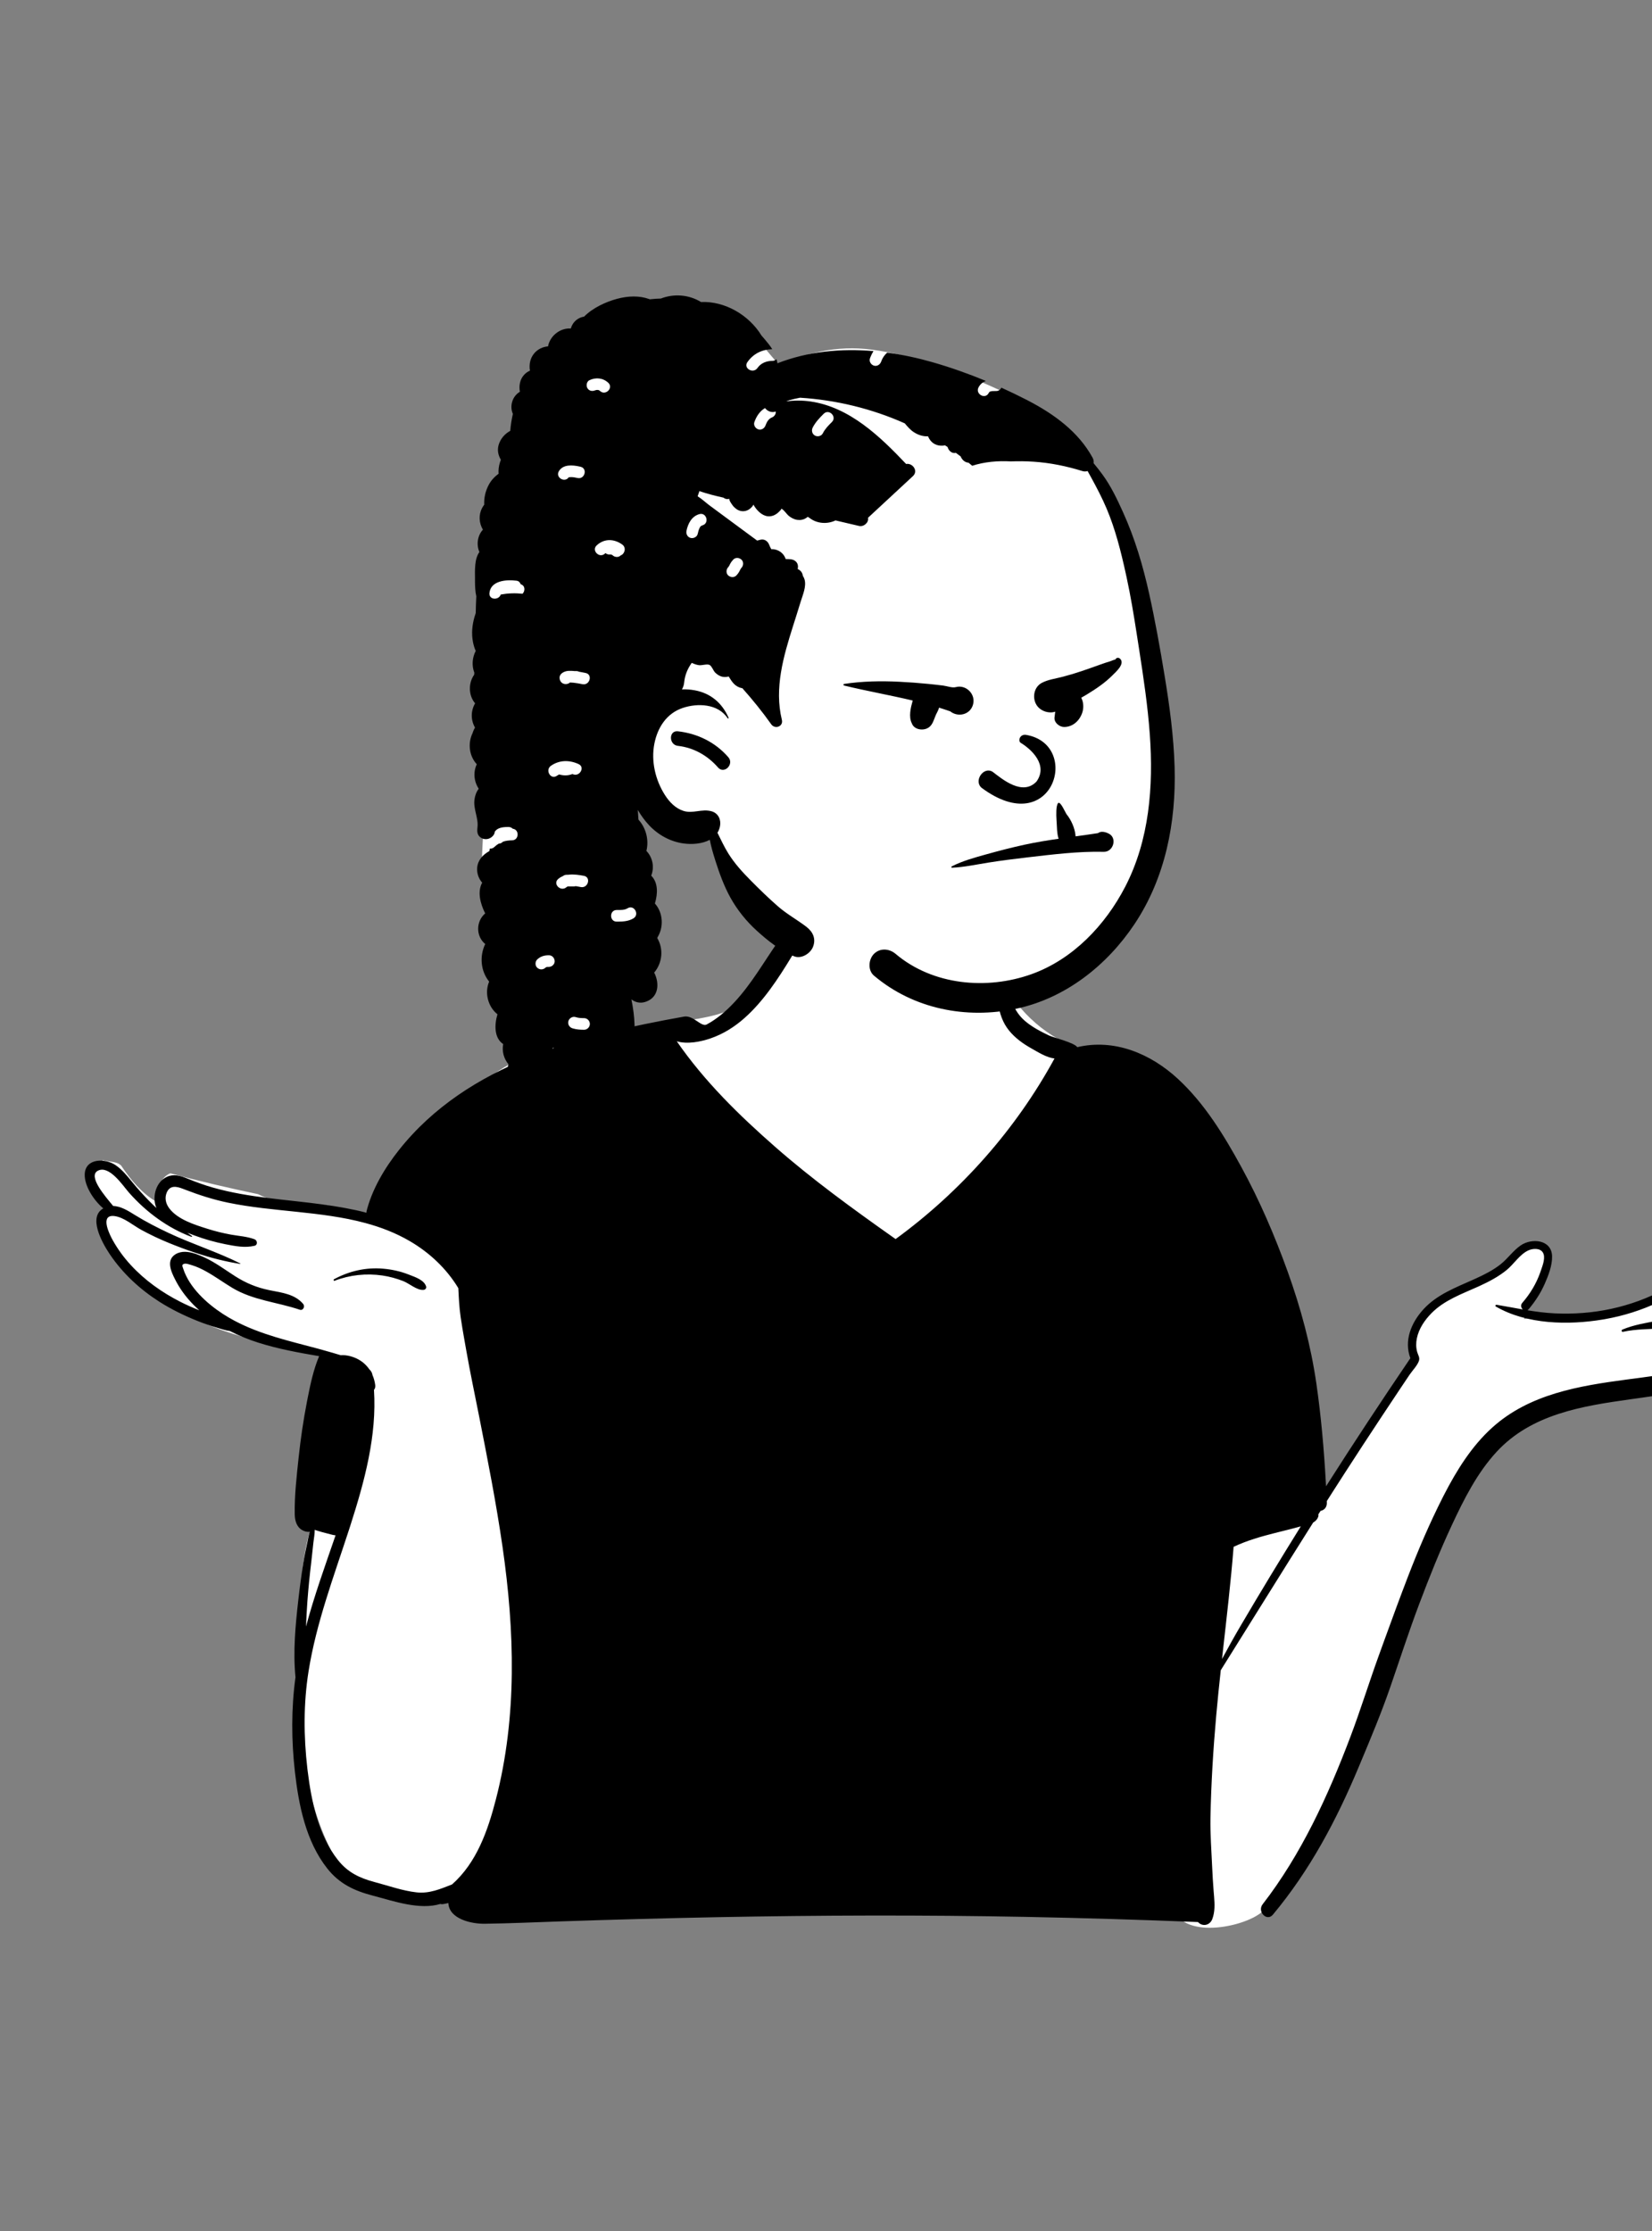 <svg xmlns="http://www.w3.org/2000/svg" xmlns:xlink="http://www.w3.org/1999/xlink" width="240px" height="324px" viewBox="0 0 240 324" version="1.1">
    <rect x="0" y="0" width="240" height="324" fill="#808080" stroke="none"/>
    <!-- Generator: Sketch 62 (91390) - https://sketch.com -->
    <title>peep-71</title>
    <desc>Created with Sketch.</desc>
    <g id="Introduction" stroke="none" stroke-width="1" fill="none" fill-rule="evenodd">
        <g id="variations" transform="translate(-2526, -110)">
            <g id="images" transform="translate(126, 110)">
                <g id="a-person/bust" transform="translate(2400, 0)">
                    <g id="body/Whatever" transform="translate(31.056, 135.053)" fill-rule="evenodd">
                        <path d="M214.857,59.887 C217.021,58.757 219.134,57.53 221.214,56.252 C222.679,55.375 221.382,53.168 219.88,53.965 C219.112,54.373 218.347,54.785 217.579,55.191 C218.183,54.67 218.743,54.103 219.246,53.486 L219.211,53.451 C221.147,51.716 218.66,48.442 216.458,49.867 C214.517,51.275 212.557,52.712 210.328,53.639 C205.712,55.597 200.619,55.922 195.664,55.978 C193.851,55.842 192.119,56.156 190.36,56.506 C191.049,53.738 192.776,51.647 193.691,48.966 C194.367,46.259 190.461,44.415 189.077,47.017 C188.737,47.656 188.413,48.303 188.097,48.952 C185.105,51.675 180.109,51.435 177.091,54.358 C175.372,55.884 174.531,57.955 174.199,60.033 C173.973,61.444 174.324,62.859 173.471,64.109 C169.347,69.944 162.831,79.167 159.522,85.588 C157.179,70.329 150.923,51.456 144.461,37.503 C142.323,33.041 139.878,28.681 136.669,24.898 C137.033,23.637 135.748,21.398 134.932,22.087 C132.418,19.016 127.976,18.22 124.403,16.693 C119.58,14.63 115.579,10.342 113.612,5.469 C111.085,-3.812 104.864,-4.991 96.236,-4.581 C87.979,-4.591 81.87,-1.058 80.068,7.351 C76.408,13.733 67.766,12.678 61.548,14.367 C56.992,15.408 52.569,17.018 48.367,19.062 C43.692,14.626 26.948,33.245 25.426,38.037 C26.322,38.21 27.212,38.419 28.095,38.674 C28.881,38.902 28.551,40.089 27.758,39.899 C26.772,39.662 25.779,39.499 24.781,39.386 C24.751,39.481 24.724,39.576 24.705,39.67 C24.593,39.662 24.481,39.652 24.369,39.645 C24.617,39.774 24.856,39.924 25.089,40.118 C25.652,40.585 24.919,41.487 24.321,41.115 C23.757,40.693 23.019,40.76 22.344,40.618 C22.303,42.009 17.344,40.453 16.574,39.992 C13.151,39.564 9.628,40.024 6.432,38.372 C2.18,37.476 -2.105,36.485 -6.31,35.344 C-7.423,35.778 -8.469,37.332 -7.585,38.472 C-7.087,38.991 -7.727,39.838 -8.353,39.469 C-10.453,38.232 -12.077,36.302 -13.454,34.222 C-14.103,33.568 -15.253,33.709 -16.124,33.437 C-16.24,33.647 -16.309,33.88 -16.308,34.119 C-20.002,34.727 -17.367,38.763 -15.51,40.021 C-16.495,40.663 -16.532,41.919 -16.446,42.969 C-16.655,43.342 -16.725,43.806 -16.543,44.225 C-15.848,45.826 -14.346,47.174 -13.204,48.472 C-11.942,49.905 -10.818,51.345 -9.283,52.507 C-3.434,56.968 3.626,59.462 10.867,60.437 C13.439,60.832 17.137,61.437 18.729,63.612 C18.339,66.193 17.622,68.669 16.971,71.186 C16.061,74.528 16.123,78.026 16.111,81.432 C15.984,81.33 15.739,81.351 15.703,81.546 C15.491,82.958 15.334,84.402 14.476,85.588 C13.724,87.795 13.223,90.148 12.942,92.466 C11.816,103.455 11.547,114.769 14.087,125.587 C15.067,129.6 16.661,133.414 18.833,136.926 C19.48,137.974 20.521,138.281 21.456,138.075 C24.585,139.701 28.527,140.222 31.899,139.809 C43.396,136.553 39.39,144.394 55.511,141.993 C83.336,138.447 111.457,145.415 139.223,141.324 C139.907,146.608 148.859,145.092 151.969,142.858 C161.293,135.924 165.923,113.97 170.602,102.833 C173.818,94.055 179.205,78.507 186.258,72.616 C188.373,70.962 190.93,70.09 193.488,69.387 C203.034,66.926 212.618,64.599 222.183,62.206 C223.805,61.806 223.513,59.039 221.779,59.216 C219.477,59.452 217.167,59.665 214.857,59.887 Z" id="🎨-Background" fill="#FFFFFF"/>
                        <path d="M2.333,58.241 C1.687,58.161 1.053,57.931 0.424,57.749 C-0.538,57.468 -1.48,57.14 -2.407,56.766 C-4.322,55.999 -6.179,55.092 -7.919,53.983 C-10.731,52.188 -13.216,49.889 -15.09,47.12 L-15.218,46.927 C-16.288,45.297 -18.262,41.677 -16.049,40.439 C-17.475,39.247 -18.823,37.106 -18.747,35.454 C-18.639,33.116 -15.774,33.148 -14.293,34.139 C-13.324,34.788 -12.597,35.697 -11.868,36.591 C-11.061,37.584 -10.199,38.531 -9.303,39.442 C-9.066,39.683 -8.826,39.919 -8.581,40.151 L-8.336,40.382 C-8.374,40.291 -8.408,40.198 -8.437,40.103 C-8.931,38.563 -8.342,36.557 -6.802,35.851 C-5.859,35.419 -4.881,35.683 -3.967,36.05 L-3.827,36.107 C-2.598,36.616 -1.353,37.066 -0.073,37.428 C5.145,38.901 10.592,39.146 15.939,39.881 C17.999,40.167 20.097,40.526 22.146,41.054 C22.928,37.734 24.844,34.551 26.923,31.933 C36.878,19.406 53.295,15.266 68.314,12.586 C69.683,12.343 70.818,14.156 71.614,13.727 C73.125,12.915 74.454,11.766 75.62,10.516 C78.107,7.851 79.871,4.717 81.943,1.748 C82.968,0.281 85.326,1.593 84.375,3.168 L83.909,3.937 C81.992,7.089 79.868,10.338 77.118,12.782 C75.656,14.08 74.033,15.105 72.178,15.745 C70.774,16.229 68.802,16.637 67.264,16.168 L67.08,15.899 C67.141,15.989 67.202,16.078 67.264,16.168 C71.278,21.986 76.315,26.911 81.622,31.558 C86.979,36.247 92.758,40.445 98.571,44.551 L99.056,44.892 C108.527,37.982 116.528,28.967 122.141,18.668 C120.964,18.527 119.8,17.772 118.795,17.21 C117.584,16.53 116.445,15.718 115.558,14.636 C113.625,12.279 113.876,9.242 113.528,6.382 C113.507,6.205 113.741,6.16 113.849,6.249 C114.897,7.12 115.264,8.547 115.702,9.779 C116.183,11.134 116.728,12.25 117.833,13.203 C118.862,14.091 120.117,14.743 121.336,15.325 C121.965,15.623 125.086,16.389 125.441,17.024 C130.833,15.758 136.085,17.945 140.08,21.636 C143.94,25.201 146.773,29.836 149.274,34.412 C151.943,39.294 154.129,44.383 156.014,49.614 C157.924,54.923 159.388,60.349 160.193,65.937 C160.872,70.648 161.289,75.433 161.558,80.197 L161.591,80.793 C165.58,74.53 169.668,68.333 173.84,62.192 C172.892,59.657 173.942,57.071 175.719,55.113 C177.688,52.947 180.411,51.941 183.016,50.77 L183.358,50.615 C184.614,50.042 185.865,49.411 186.95,48.553 C187.993,47.725 188.76,46.583 189.859,45.82 C191.456,44.709 194.354,44.945 194.428,47.374 C194.466,48.708 193.894,50.17 193.37,51.368 C192.776,52.723 191.976,53.951 191.025,55.08 C190.981,55.132 190.933,55.174 190.884,55.207 L190.847,55.23 C192.162,55.447 193.486,55.623 194.836,55.684 C197.559,55.809 200.312,55.608 202.978,55.033 C205.708,54.446 208.353,53.49 210.808,52.159 C212.906,51.022 214.85,49.551 217.233,49.204 C217.452,49.17 217.674,49.149 217.902,49.136 C218.283,49.115 218.663,49.563 218.513,49.939 C218.431,50.147 218.344,50.352 218.249,50.559 C217.425,52.374 216.161,54.135 214.585,55.472 L214.463,55.574 C215.019,55.382 215.566,55.166 216.105,54.923 C219.271,53.497 222.145,51.341 225.54,50.474 C225.7,50.432 225.863,50.394 226.026,50.358 C227.076,50.132 227.629,51.273 227.012,52.055 C226.913,52.182 226.814,52.307 226.71,52.431 C225.195,54.312 223.524,56.058 221.682,57.626 C221.05,58.163 220.4,58.683 219.736,59.18 C219.457,59.39 219.176,59.596 218.892,59.799 L218.752,59.898 C219.083,59.664 219.411,59.425 219.736,59.18 C221.815,58.55 223.864,57.804 225.869,56.978 C226.666,56.65 227.285,57.457 227.369,58.121 C227.652,60.345 225.185,61.953 223.579,63.022 C221.969,64.096 220.197,64.912 218.382,65.567 C214.893,66.828 211.228,67.401 207.569,67.914 L205.791,68.162 C198.757,69.146 191.41,70.323 186.362,75.798 C183.533,78.867 181.619,82.68 179.868,86.431 C178.119,90.179 176.583,94.025 175.125,97.893 C173.614,101.896 172.298,105.973 170.9,110.016 C169.615,113.728 168.081,117.393 166.561,121.021 L166.321,121.594 C163.095,129.304 159.242,136.566 153.871,143.003 C152.986,144.066 151.556,142.558 152.373,141.505 C157.991,134.26 161.9,125.711 165.126,117.183 C166.594,113.303 167.823,109.329 169.235,105.427 L170.074,103.11 C171.196,100.02 172.327,96.934 173.507,93.869 C175,89.99 176.642,86.159 178.52,82.452 L178.719,82.061 C180.558,78.485 182.743,74.96 185.75,72.254 C191.162,67.38 198.363,66.211 205.326,65.285 L207.517,64.996 C210.461,64.605 213.413,64.173 216.276,63.386 C217.928,62.934 219.542,62.354 221.059,61.555 C221.663,61.238 222.252,60.89 222.823,60.509 C221.196,60.987 219.546,61.378 217.866,61.684 C217.045,61.834 216.231,61.947 215.42,62.025 C213.331,62.232 211.258,62.223 209.118,62.111 C208.936,62.101 208.877,61.815 209.071,61.78 C210.562,61.514 212.054,61.183 213.54,60.823 L213.986,60.714 C213.994,60.467 214.091,60.205 214.294,59.956 C215.033,59.055 216.438,58.594 217.412,57.958 C218.433,57.292 219.421,56.574 220.364,55.804 C221.226,55.101 222.054,54.357 222.85,53.579 L223.089,53.344 C223.01,53.423 222.93,53.501 222.85,53.579 C220.7,54.573 218.661,55.847 216.415,56.633 C214.63,57.261 212.758,57.683 210.869,57.834 L210.752,57.843 L210.635,57.85 C208.664,57.992 206.68,57.935 204.738,58.362 C204.521,58.411 204.453,58.119 204.647,58.036 C206.344,57.331 208.108,57.058 209.891,56.728 C209.929,56.589 210.026,56.464 210.195,56.384 L210.652,56.166 C212.01,55.513 213.276,54.854 214.406,53.795 C215.403,52.858 216.233,51.764 216.857,50.55 C214.362,51.098 212.171,52.989 209.902,54.052 C207.43,55.213 204.814,56.045 202.127,56.519 L201.821,56.572 C196.799,57.41 190.76,57.303 186.261,54.691 C186.117,54.606 186.221,54.414 186.369,54.437 C187.645,54.646 188.908,54.894 190.171,55.113 C189.924,54.887 189.814,54.481 190.1,54.156 C191.234,52.855 192.132,51.368 192.705,49.741 L192.815,49.423 C193.079,48.669 193.525,47.497 193.07,46.816 C192.635,46.167 191.61,46.256 190.997,46.531 C189.723,47.105 188.876,48.541 187.803,49.407 C186.633,50.354 185.302,51.056 183.939,51.683 L183.651,51.814 C181.294,52.875 178.776,53.767 176.923,55.64 C175.926,56.646 175.068,57.903 174.781,59.313 C174.65,59.96 174.65,60.625 174.823,61.266 C174.96,61.767 175.247,62.076 175.083,62.585 C174.867,63.242 174.104,64.028 173.711,64.614 C173.255,65.29 172.801,65.968 172.347,66.647 C171.44,68.004 170.538,69.365 169.636,70.724 C167.832,73.446 166.047,76.181 164.276,78.924 C163.7,79.817 163.126,80.712 162.554,81.607 L161.697,82.95 L161.244,83.659 L160.471,84.874 C160.499,84.986 160.497,85.104 160.461,85.207 C160.329,85.583 160.082,85.839 159.776,86.025 L159.721,86.057 C155.213,93.186 150.776,100.361 146.295,107.507 C146.057,109.688 145.833,111.871 145.638,114.055 C145.197,118.996 144.895,123.95 144.797,128.911 C144.751,131.312 144.943,133.727 145.047,136.126 C145.097,137.271 145.167,138.414 145.257,139.558 L145.324,140.368 C145.413,141.481 145.464,142.587 145.064,143.648 C144.709,144.58 143.627,144.789 142.987,144.079 C134.635,143.743 126.278,143.487 117.92,143.329 C102.96,143.042 87.994,143.086 73.032,143.375 C65.517,143.521 58,143.726 50.488,143.98 C46.786,144.102 43.083,144.276 39.379,144.327 C37.384,144.354 34.243,143.627 34.082,141.381 L34.078,141.313 C33.829,141.38 33.571,141.435 33.307,141.475 C33.19,141.493 33.077,141.488 32.972,141.464 L32.921,141.45 C29.946,142.357 26.184,141.063 23.358,140.309 L23.124,140.247 C20.426,139.544 18.259,138.538 16.49,136.301 C13.395,132.385 12.339,127.127 11.79,122.28 C11.274,117.72 11.245,113.074 11.872,108.522 C11.502,104.813 11.864,100.985 12.284,97.297 C12.491,95.473 12.734,93.651 13.026,91.838 C13.188,90.825 13.402,89.823 13.619,88.824 C13.706,88.424 13.778,87.994 13.889,87.579 L13.938,87.401 C13.6,87.446 13.231,87.372 12.873,87.175 C12.024,86.708 11.777,85.763 11.762,84.859 C11.716,82.132 12.041,79.328 12.328,76.618 C12.618,73.913 13.015,71.197 13.535,68.526 L13.669,67.837 C14.063,65.839 14.514,63.776 15.307,61.898 C12.326,61.391 9.354,60.852 6.462,59.934 C5.05,59.484 3.66,58.924 2.333,58.241 Z M157.923,86.615 C157.877,86.626 157.833,86.638 157.788,86.651 C156.597,86.985 155.393,87.268 154.192,87.573 C152.118,88.095 150.09,88.678 148.161,89.585 C147.757,94.687 147.158,99.772 146.588,104.86 L146.475,105.878 C147.35,104.254 148.245,102.644 149.181,101.053 C152.031,96.202 154.947,91.39 157.923,86.615 Z M14.665,87.12 C14.671,87.727 14.545,88.357 14.477,88.94 C14.367,89.887 14.278,90.838 14.166,91.785 C13.938,93.687 13.744,95.591 13.602,97.502 C13.512,98.721 13.452,99.945 13.4,101.169 C14.597,96.69 16.184,92.309 17.693,87.921 C17.44,87.895 17.183,87.833 16.917,87.762 L16.469,87.642 C16.205,87.574 15.349,87.363 14.665,87.12 Z M161.697,82.95 L161.705,83.151 C161.737,83.863 161.31,84.265 160.793,84.369 C161.093,83.895 161.395,83.422 161.697,82.95 Z M24.626,49.194 C25.888,49.305 27.123,49.574 28.302,50.039 L28.416,50.083 C29.288,50.42 30.563,50.843 30.848,51.774 C30.928,52.038 30.713,52.256 30.466,52.277 C29.519,52.353 28.404,51.339 27.527,50.996 C26.551,50.616 25.528,50.333 24.493,50.183 C22.167,49.842 19.742,50.1 17.553,50.948 C17.424,50.999 17.344,50.793 17.46,50.732 C19.666,49.532 22.119,48.972 24.626,49.194 Z M-2.101,55.238 C-2.247,55.109 -2.393,54.974 -2.536,54.839 C-3.669,53.767 -4.672,52.516 -5.415,51.141 L-5.61,50.769 C-6.215,49.597 -6.958,47.928 -5.536,47.084 C-4.687,46.579 -3.665,46.706 -2.718,47.012 C-2.657,47.031 -2.596,47.053 -2.534,47.074 C-2.112,47.222 -1.704,47.399 -1.341,47.568 C0.238,48.293 1.63,49.348 3.088,50.278 C4.667,51.286 6.227,51.931 8.05,52.308 L8.221,52.343 C9.933,52.681 11.788,52.898 12.981,54.306 C13.281,54.661 13.007,55.327 12.489,55.151 C9.189,54.038 5.697,53.792 2.667,51.964 C1.412,51.208 0.225,50.339 -1.058,49.623 C-1.738,49.242 -2.44,48.909 -3.189,48.681 L-3.598,48.56 C-3.837,48.49 -4.123,48.421 -4.315,48.49 C-4.681,48.617 -4.564,48.813 -4.451,49.155 L-4.44,49.189 C-3.55,51.941 -1.015,54.245 1.334,55.769 C1.873,56.119 2.424,56.441 2.986,56.739 C6.79,58.767 11.046,59.711 15.227,60.832 C16.838,61.282 17.911,61.591 18.445,61.76 C19.336,61.686 20.352,62.001 21.024,62.378 C21.677,62.743 22.203,63.234 22.6,63.811 C22.6,63.811 22.983,64.13 23.052,64.624 C23.253,65.083 23.388,65.577 23.456,66.093 C23.494,66.395 23.418,66.628 23.274,66.793 C23.706,73.427 21.915,80.025 19.895,86.33 L19.695,86.952 L19.566,87.346 C17.388,94.031 14.889,100.668 13.774,107.638 C13.028,112.294 13.051,117.113 13.598,121.79 L13.637,122.113 C14.176,126.535 15.213,131.496 18.024,135.055 C19.458,136.871 21.157,137.678 23.329,138.263 L23.447,138.295 C25.412,138.812 27.44,139.546 29.466,139.768 C31.347,139.973 32.923,139.273 34.615,138.618 L34.617,138.616 C38.181,135.46 39.8,130.866 40.995,126.228 C44.095,114.228 43.71,101.771 41.952,89.595 C41.035,83.234 39.789,76.927 38.547,70.622 C37.926,67.471 37.256,64.326 36.7,61.164 L36.37,59.304 C36.188,58.27 36.012,57.235 35.862,56.196 C35.659,54.799 35.597,53.425 35.528,52.019 C33.821,49.189 31.343,46.858 28.471,45.186 C26.416,43.988 24.24,43.157 21.994,42.555 C15.573,40.824 8.574,40.947 2.114,39.615 C-0.057,39.168 -2.117,38.505 -4.176,37.71 L-4.457,37.601 C-5.401,37.233 -6.365,37.028 -6.834,38.142 C-7.167,38.935 -6.969,39.759 -6.468,40.425 C-5.241,42.056 -2.773,42.813 -0.916,43.4 C0.202,43.756 1.343,44.037 2.496,44.246 C3.65,44.455 4.807,44.508 5.914,44.916 C6.341,45.072 6.426,45.751 5.914,45.871 C4.512,46.199 3.1,45.918 1.706,45.645 C0.174,45.343 -1.334,44.914 -2.8,44.371 C-3.071,44.271 -3.351,44.166 -3.636,44.054 L-3.85,43.969 C-3.629,44.13 -3.407,44.288 -3.183,44.447 C-3.124,44.489 -3.16,44.601 -3.238,44.573 C-6.685,43.287 -9.822,40.965 -12.252,38.219 L-12.373,38.081 C-13.229,37.1 -15.179,34.133 -16.822,34.959 C-18.366,35.734 -15.735,38.722 -14.735,39.943 L-14.619,40.087 C-13.482,40.116 -12.381,40.824 -11.46,41.395 C-9.861,42.386 -8.19,43.24 -6.487,44.039 C-3.103,45.63 0.491,46.753 3.84,48.424 C3.884,48.448 3.85,48.504 3.808,48.498 C1.676,48.158 -0.432,47.615 -2.492,46.941 L-2.584,46.912 L-2.676,46.881 C-3.962,46.459 -5.232,45.981 -6.481,45.472 C-7.869,44.905 -9.225,44.269 -10.541,43.548 C-11.733,42.898 -13.055,41.725 -14.437,41.551 C-14.585,41.532 -14.716,41.53 -14.83,41.541 C-16.417,41.674 -15.105,44.303 -14.661,45.089 C-13.936,46.38 -13.062,47.572 -12.058,48.661 C-10.024,50.872 -7.558,52.624 -4.89,53.987 C-3.979,54.452 -3.048,54.862 -2.101,55.238 Z" id="🖍-Ink" fill="#000000"/>
                    </g>
                    <g id="head/Cornrows-2" transform="translate(78.592, 38.043)" fill-rule="evenodd">
                        <path d="M32.538,12.541 L34.363,14.712 C33.352,15.424 32.398,16.14 31.501,16.859 L31.5,16.857 C35.656,14.144 40.259,12.541 45.231,12.541 C54.807,12.541 74.259,20.77 78.656,26.706 C80.838,29.652 84.894,38.695 86.997,48.526 C88.687,56.426 91.201,78.743 88.687,87.129 C85.47,97.861 74.885,107.781 63.971,107.781 C53.057,107.781 36.113,99.898 24.053,82.624 C23.501,81.835 17.169,80.919 12.652,77.954 L13.838,91.026 L14.739,98.63 L14.54,99.171 C11.305,107.924 8.741,112.491 6.848,112.871 C4.918,113.259 0.985,110.092 -4.949,103.372 L-5.707,100.188 C-7.633,92.067 -8.596,87.707 -8.596,87.11 L-8.594,87.001 C-8.566,85.627 -8.093,77.847 -8.083,75.754 L-8.083,44.376 C-1.701,23.153 4.389,12.541 10.187,12.541 L32.538,12.541 Z" id="Path" fill="#FFFFFF"/>
                        <path d="M17.417,5.313 C19.293,4.586 21.467,4.723 23.248,5.818 C26.744,5.668 30.222,7.714 32.045,10.7 C32.083,10.743 32.123,10.785 32.159,10.827 L32.546,11.278 C32.911,11.708 33.297,12.182 33.603,12.672 C32.106,12.706 30.858,13.316 29.987,14.55 C29.366,15.43 30.789,16.266 31.424,15.434 L31.447,15.403 C31.969,14.663 32.759,14.376 33.637,14.361 C33.89,14.357 34.081,14.26 34.216,14.118 C34.27,14.314 34.318,14.512 34.363,14.712 C38.787,12.99 43.556,12.534 48.307,12.943 C48.098,13.28 47.924,13.641 47.79,14.021 C47.639,14.452 47.963,14.946 48.381,15.061 C48.833,15.185 49.242,14.92 49.405,14.511 L49.42,14.471 C49.603,13.953 49.901,13.509 50.301,13.165 C52.537,13.468 54.758,13.95 56.924,14.572 C59.527,15.32 62.106,16.233 64.628,17.278 C64.201,17.446 63.832,17.729 63.574,18.202 C63.058,19.146 64.476,19.991 65.014,19.089 L65.033,19.055 C65.086,18.958 65.133,18.9 65.167,18.867 L65.179,18.856 L65.253,18.822 L65.392,18.782 L65.392,18.782 L65.445,18.769 C65.492,18.758 65.512,18.759 65.635,18.752 C65.8,18.743 65.964,18.744 66.129,18.743 C66.516,18.743 66.763,18.527 66.874,18.251 C68.119,18.813 69.348,19.405 70.555,20.025 L70.842,20.174 C74.567,22.121 78.097,24.678 80.144,28.441 C80.28,28.693 80.322,28.967 80.288,29.229 C80.725,29.754 81.148,30.295 81.553,30.844 C82.791,32.526 83.698,34.439 84.555,36.335 C86.282,40.148 87.443,44.064 88.35,48.147 C89.227,52.083 89.934,56.06 90.592,60.038 C91.32,64.457 91.927,68.915 92.054,73.397 C92.278,81.389 90.716,89.426 86.231,96.153 C82.23,102.156 76.204,106.922 69.059,108.448 C61.791,109.999 54.101,108.486 48.374,103.642 C47.451,102.862 47.578,101.287 48.374,100.488 C49.276,99.588 50.607,99.713 51.526,100.488 C56.92,105.051 64.77,105.755 71.269,103.43 C77.278,101.279 81.984,96.316 84.872,90.743 C88.396,83.946 88.99,76.139 88.449,68.619 C88.154,64.489 87.539,60.393 86.905,56.303 L86.522,53.842 C86.105,51.175 85.666,48.513 85.094,45.873 L84.961,45.258 C84.262,42.076 83.443,38.811 82.177,35.819 C81.513,34.249 80.715,32.736 79.897,31.241 C79.739,30.952 79.576,30.658 79.409,30.362 C79.185,30.44 78.929,30.453 78.661,30.369 C76.352,29.65 73.979,29.168 71.565,29.007 C70.465,28.934 69.363,28.923 68.263,28.965 C66.379,28.856 64.442,29.021 62.648,29.599 C62.472,29.449 62.294,29.301 62.116,29.154 C62.068,29.15 62.02,29.145 61.972,29.135 C61.514,29.045 61.192,28.72 60.998,28.309 C60.988,28.287 60.979,28.265 60.97,28.243 C60.741,28.068 60.509,27.895 60.276,27.724 C59.706,27.872 59.207,27.398 59.073,26.878 C58.946,26.793 58.817,26.71 58.689,26.626 C58.589,26.651 58.489,26.671 58.392,26.678 C57.972,26.708 57.567,26.644 57.196,26.444 C56.725,26.19 56.425,25.782 56.223,25.317 C55.512,25.361 54.792,25.13 54.156,24.712 C53.639,24.374 53.244,23.906 52.851,23.439 C48.06,21.301 42.851,20.039 37.631,19.716 C37.117,19.815 36.606,19.932 36.102,20.069 C35.983,20.102 35.813,20.166 35.618,20.242 C36.782,20.101 37.961,20.087 39.156,20.26 C44.83,21.08 49.248,25.33 53.051,29.341 C53.956,29.158 54.87,30.33 54.033,31.106 L47.506,37.157 L47.506,37.157 C47.666,37.834 46.89,38.501 46.21,38.339 C45.071,38.065 43.929,37.798 42.787,37.537 C41.595,38.113 40.097,38.015 39.017,37.179 C38.966,37.14 38.857,37.077 38.762,37.016 C38.673,37.089 38.554,37.163 38.507,37.194 C38.122,37.448 37.654,37.523 37.205,37.452 C36.743,37.378 36.326,37.144 35.967,36.852 C35.738,36.666 35.205,35.89 34.909,35.833 L34.88,35.83 C35.078,35.836 34.441,36.427 34.27,36.55 C33.872,36.834 33.431,36.984 32.934,36.93 C32.069,36.834 31.326,36.046 30.903,35.318 L30.871,35.262 L30.858,35.227 L30.846,35.265 C30.844,35.271 30.842,35.278 30.839,35.286 C30.776,35.458 30.577,35.653 30.441,35.772 C30.056,36.113 29.579,36.263 29.069,36.174 C28.638,36.099 28.275,35.838 27.984,35.523 L27.938,35.473 C27.852,35.375 27.284,34.612 27.374,34.429 L27.384,34.413 L27.356,34.407 C27.01,34.492 26.72,34.407 26.508,34.229 C25.322,33.969 24.151,33.666 23.018,33.281 C22.929,33.53 22.842,33.78 22.758,34.031 C23.377,34.414 23.949,34.959 24.475,35.348 C25.473,36.083 26.47,36.819 27.465,37.557 L31.407,40.466 L31.407,40.466 L31.858,40.345 L31.858,40.345 C32.434,40.19 32.929,40.526 33.14,41.039 L33.157,41.083 C33.241,41.308 33.342,41.515 33.461,41.714 C34.447,41.675 35.281,42.28 35.551,43.149 C35.794,43.143 36.04,43.152 36.292,43.18 C36.98,43.256 37.444,43.767 37.32,44.469 L37.31,44.518 L37.293,44.596 C37.693,44.765 37.982,45.093 38.046,45.588 C38.153,45.749 38.239,45.924 38.294,46.118 C38.582,47.13 38.022,48.379 37.724,49.348 L37.701,49.424 C37.509,50.061 37.311,50.694 37.11,51.327 L36.611,52.899 C35.226,57.281 33.875,61.901 34.996,66.495 C35.235,67.467 33.993,67.907 33.454,67.146 C32.148,65.304 30.737,63.568 29.255,61.901 L29.183,61.89 L29.183,61.89 C28.146,61.681 27.743,60.948 27.267,60.201 C26.986,60.284 26.685,60.303 26.393,60.247 C25.971,60.165 25.593,59.924 25.294,59.62 C25.041,59.361 24.81,58.699 24.511,58.535 C24.137,58.33 23.385,58.623 22.938,58.557 C22.575,58.504 22.236,58.379 21.907,58.222 C21.303,59.047 20.902,60.016 20.804,61.061 C20.765,61.458 20.647,61.794 20.476,62.073 C21.105,62.05 21.737,62.094 22.361,62.211 C24.668,62.64 26.322,64.064 27.251,66.186 C27.291,66.279 27.171,66.355 27.116,66.266 C25.737,64.142 22.734,64.035 20.554,64.783 C18.239,65.577 16.939,67.617 16.477,69.944 C15.97,72.495 16.62,75.245 18.008,77.417 C18.653,78.428 19.532,79.349 20.7,79.721 C22.088,80.163 23.37,79.372 24.792,79.78 C25.76,80.057 26.187,80.993 26.011,81.93 C25.941,82.297 25.813,82.619 25.639,82.898 C26.151,83.912 26.624,84.956 27.226,85.916 C28.155,87.397 29.28,88.623 30.505,89.859 C31.77,91.136 33.059,92.387 34.413,93.571 C35.711,94.706 37.198,95.513 38.558,96.553 C39.513,97.282 39.986,98.305 39.515,99.476 C39.127,100.444 37.817,101.268 36.756,100.831 C34.726,99.994 32.949,98.569 31.331,97.102 C29.831,95.741 28.525,94.114 27.539,92.347 C26.608,90.681 25.922,88.79 25.343,86.967 L25.272,86.74 C24.999,85.873 24.712,84.899 24.526,83.916 C23.413,84.525 21.902,84.614 20.711,84.449 C18.786,84.185 17.03,83.215 15.703,81.801 C15.085,81.143 14.538,80.392 14.066,79.579 C14.109,80.074 14.135,80.553 14.162,80.989 C15.265,82.198 15.708,83.942 15.316,85.533 C16.239,86.483 16.498,87.91 16.016,89.124 C17.026,90.126 16.988,91.721 16.551,93.169 C17.745,94.505 17.858,96.584 16.926,98.091 L16.898,98.199 L16.898,98.199 C17.839,99.775 17.627,101.812 16.448,103.203 C17.253,104.766 17.129,106.869 15.115,107.475 C14.382,107.696 13.671,107.508 13.138,107.096 C13.624,109.514 13.842,111.968 13.194,114.397 C12.936,115.361 11.993,116.065 11.003,116.065 C10.174,116.065 9.572,115.648 9.156,115.036 C9.205,116.255 9.131,117.481 8.871,118.717 C8.714,119.464 8.022,120.046 7.287,120.226 C7.552,120.526 7.658,120.958 7.404,121.409 C6.326,123.317 3.722,122.526 3.546,120.697 C2.811,120.148 2.469,119.246 2.327,118.272 C2.121,116.852 2.046,115.454 1.813,114.052 L1.723,114.135 L1.723,114.135 L1.677,114.175 L1.663,114.277 C1.529,114.97 1.138,115.455 0.63,115.745 C0.741,116.954 0.537,118.186 -0.23,119.104 C-0.741,119.716 -1.611,119.957 -2.357,119.824 C-2.404,119.827 -2.452,119.827 -2.502,119.82 C-4.192,119.595 -5.169,117.992 -4.724,116.521 C-5.405,115.687 -5.691,114.629 -5.49,113.583 C-6.806,112.711 -6.779,110.796 -6.323,109.257 C-7.703,108.168 -8.222,106.131 -7.529,104.512 C-8.773,102.967 -8.946,100.814 -8.101,99.054 C-9.469,97.93 -9.461,95.758 -8.104,94.608 C-8.827,93.173 -9.263,91.453 -8.54,90.14 C-9.05,89.577 -9.33,88.775 -9.271,88 C-9.184,86.863 -8.432,86.076 -7.498,85.552 L-7.433,85.196 L-7.433,85.196 C-7.214,85.224 -6.98,85.162 -6.774,84.965 C-6.571,84.769 -6.361,84.611 -6.144,84.481 C-5.898,84.477 -5.687,84.368 -5.538,84.2 C-5.131,84.061 -4.693,84 -4.208,83.995 C-3.16,83.983 -3.123,82.415 -4.099,82.314 C-4.253,82.158 -4.465,82.06 -4.695,82.06 L-4.875,82.061 C-5.296,82.065 -5.721,82.091 -6.112,82.259 C-6.366,82.367 -6.562,82.531 -6.705,82.731 C-6.732,83.035 -6.897,83.337 -7.254,83.586 C-7.666,83.875 -8.23,83.908 -8.671,83.647 C-9.288,83.282 -9.295,82.712 -9.223,82.093 C-9.068,80.737 -9.847,79.461 -9.661,78.074 C-9.579,77.461 -9.375,76.932 -9.042,76.504 C-9.744,75.454 -9.868,74.097 -9.327,72.944 C-10.453,71.733 -10.647,69.866 -9.93,68.408 C-9.919,68.373 -9.911,68.337 -9.9,68.302 C-9.819,68.054 -9.707,67.831 -9.584,67.617 C-10.214,66.525 -10.209,65.185 -9.569,64.098 C-10.539,62.967 -10.57,61.167 -9.707,59.948 C-9.702,59.847 -9.692,59.746 -9.683,59.645 C-10.079,58.617 -9.984,57.448 -9.482,56.492 C-9.661,56.079 -9.799,55.634 -9.887,55.16 C-10.114,53.938 -9.997,52.751 -9.659,51.559 C-9.604,51.37 -9.543,51.182 -9.478,50.994 C-9.467,50.178 -9.436,49.365 -9.395,48.554 C-9.555,47.867 -9.581,47.112 -9.585,46.411 L-9.586,45.957 C-9.594,44.801 -9.674,43.107 -8.943,42.125 C-9.413,41.063 -9.22,39.725 -8.437,38.883 C-8.986,37.937 -9.102,36.776 -8.549,35.727 C-8.46,35.558 -8.357,35.401 -8.245,35.252 C-8.29,34.291 -8.088,33.3 -7.576,32.345 C-7.244,31.723 -6.747,31.185 -6.157,30.754 C-6.166,30.626 -6.173,30.499 -6.17,30.374 C-6.16,29.815 -6.036,29.253 -5.827,28.729 C-6.202,28.09 -6.376,27.369 -6.157,26.592 C-5.911,25.713 -5.267,24.956 -4.462,24.529 C-4.397,23.7 -4.268,22.876 -4.083,22.063 C-4.577,20.961 -4.183,19.507 -3.066,18.858 C-3.211,17.978 -3.08,17.065 -2.439,16.377 C-2.197,16.116 -1.911,15.919 -1.603,15.788 C-1.751,14.902 -1.584,13.981 -0.972,13.26 C-0.472,12.672 0.269,12.314 1.023,12.261 C1.313,10.721 2.783,9.57 4.335,9.662 C4.529,8.984 4.992,8.393 5.711,8.093 C5.895,8.016 6.081,7.966 6.266,7.938 C7.528,6.664 9.406,5.801 11.032,5.36 C12.664,4.918 14.317,4.875 15.718,5.389 L15.82,5.427 L15.934,5.412 C16.428,5.357 16.922,5.326 17.417,5.313 Z M5.022,109.664 C4.586,109.528 4.1,109.825 3.982,110.255 C3.857,110.709 4.135,111.158 4.572,111.295 C5.117,111.465 5.689,111.507 6.257,111.507 C6.714,111.508 7.102,111.119 7.102,110.662 C7.102,110.203 6.716,109.817 6.257,109.817 C5.796,109.816 5.455,109.799 5.022,109.664 Z M1.146,100.686 C0.495,100.687 -0.064,100.842 -0.547,101.299 C-0.868,101.604 -0.877,102.192 -0.547,102.495 C-0.213,102.801 0.27,102.819 0.613,102.527 L0.678,102.468 C0.686,102.461 0.692,102.455 0.697,102.45 C0.725,102.433 0.753,102.415 0.782,102.399 L0.727,102.435 C0.685,102.466 0.782,102.416 0.837,102.393 L0.854,102.386 L0.859,102.385 L0.903,102.381 C0.984,102.377 1.065,102.377 1.146,102.377 C1.588,102.377 2.012,101.989 1.991,101.532 C1.971,101.074 1.62,100.686 1.146,100.686 Z M13.438,95.323 C14.352,94.762 13.535,93.326 12.618,93.843 L12.585,93.863 C12.114,94.151 11.536,94.112 11.003,94.112 C9.916,94.113 9.914,95.804 11.003,95.803 L11.183,95.803 C11.964,95.797 12.754,95.742 13.438,95.323 Z M6.239,89.151 C5.547,89.021 4.773,88.905 4.046,88.984 L3.925,88.999 L3.702,88.999 C3.507,88.999 3.319,89.078 3.168,89.201 C2.929,89.3 2.702,89.433 2.496,89.612 C1.672,90.326 2.872,91.518 3.691,90.808 C3.736,90.768 3.789,90.736 3.848,90.709 L3.893,90.69 L4.797,90.69 C4.879,90.69 4.959,90.673 5.037,90.648 C5.331,90.689 5.604,90.747 5.789,90.782 C6.852,90.982 7.308,89.353 6.239,89.151 Z M5.467,72.924 C4.142,72.309 2.675,72.314 1.45,73.167 C0.574,73.778 1.388,75.217 2.271,74.648 L2.303,74.627 C2.413,74.551 2.526,74.487 2.64,74.429 C3.262,74.608 3.888,74.617 4.489,74.396 L4.567,74.366 L4.614,74.384 C5.594,74.839 6.454,73.382 5.467,72.924 Z M19.892,70.275 C18.553,70.125 18.543,68.01 19.892,68.161 C22.74,68.481 25.324,69.747 27.217,71.923 C28.097,72.934 26.647,74.414 25.75,73.448 L25.723,73.417 C24.218,71.687 22.187,70.532 19.892,70.275 Z M4.9,59.417 C4.603,59.385 4.306,59.368 4.014,59.383 C3.312,59.416 2.457,59.885 2.765,60.731 C3.012,61.409 3.822,61.436 4.221,61.074 C4.388,61.078 4.554,61.089 4.719,61.106 C5.16,61.152 5.598,61.236 6.033,61.321 C7.095,61.53 7.55,59.901 6.482,59.691 L6.01,59.597 C5.85,59.566 5.69,59.536 5.528,59.508 C5.432,59.46 5.328,59.428 5.218,59.419 L5.162,59.417 L4.9,59.417 Z M-3.497,46.3 L-3.596,46.286 C-5.023,46.104 -7.314,46.272 -7.487,48.089 C-7.583,49.095 -6.129,49.159 -5.842,48.298 C-4.789,48.108 -3.726,48.072 -2.679,48.187 C-2.28,47.781 -2.277,47.001 -2.942,46.807 C-3.035,46.554 -3.231,46.338 -3.497,46.3 Z M29.124,43.23 C28.794,42.927 28.253,42.887 27.929,43.23 C27.742,43.428 27.586,43.647 27.462,43.888 L27.38,44.051 C27.366,44.078 27.352,44.105 27.337,44.132 C27.309,44.181 27.278,44.228 27.248,44.276 L27.228,44.296 C27.22,44.304 27.21,44.314 27.199,44.326 C26.895,44.647 26.856,45.207 27.199,45.522 C27.529,45.824 28.069,45.865 28.394,45.522 C28.581,45.324 28.737,45.105 28.861,44.863 L28.943,44.701 C28.957,44.674 28.971,44.647 28.986,44.62 C29.013,44.571 29.045,44.524 29.075,44.476 L29.108,44.442 C29.113,44.437 29.118,44.432 29.124,44.426 C29.428,44.105 29.467,43.545 29.124,43.23 Z M11.795,41.029 C10.604,40.185 9.188,40.145 8.093,41.161 C7.304,41.894 8.464,43.068 9.261,42.381 L9.289,42.356 C9.318,42.329 9.347,42.306 9.376,42.283 C9.519,42.405 9.7,42.482 9.908,42.482 C9.962,42.482 10.016,42.482 10.07,42.483 L10.151,42.486 L10.195,42.49 L10.2,42.491 L10.238,42.507 C10.308,42.538 10.404,42.587 10.272,42.504 C10.302,42.52 10.329,42.538 10.357,42.556 L10.406,42.6 C10.724,42.901 11.275,42.941 11.592,42.608 C12.152,42.418 12.449,41.492 11.795,41.029 Z M23.436,38.259 L23.458,38.252 C24.502,37.954 24.058,36.322 23.008,36.622 C21.895,36.94 21.363,37.976 21.14,39.038 C21.047,39.485 21.271,39.952 21.731,40.078 C22.15,40.193 22.676,39.937 22.77,39.488 C22.836,39.172 22.913,38.904 23.033,38.656 L23.106,38.514 C23.14,38.449 23.152,38.438 23.267,38.338 C23.287,38.321 23.375,38.28 23.436,38.259 Z M5.752,29.743 L5.589,29.706 C4.571,29.483 3.221,29.367 2.607,30.376 C2.047,31.295 3.46,32.131 4.041,31.262 C4.05,31.262 4.06,31.262 4.072,31.263 L4.091,31.265 L4.352,31.244 C4.677,31.242 4.987,31.299 5.302,31.374 C6.36,31.624 6.812,29.994 5.752,29.743 Z M42.266,23.244 C43.037,22.473 41.842,21.277 41.072,22.048 C40.462,22.657 39.875,23.271 39.479,24.045 C39.271,24.451 39.373,24.962 39.782,25.202 C40.16,25.423 40.73,25.307 40.938,24.899 C41.282,24.228 41.715,23.796 42.266,23.244 Z M32.549,21.221 C31.789,21.672 31.296,22.414 30.997,23.273 C30.847,23.704 31.168,24.198 31.588,24.313 C32.038,24.437 32.45,24.173 32.612,23.763 L32.627,23.723 C32.707,23.493 32.835,23.222 32.993,23.017 C33.128,22.842 33.339,22.667 33.497,22.609 C33.878,22.469 34.148,22.124 34.113,21.72 C33.486,21.937 32.905,21.676 32.549,21.221 Z M9.775,17.544 C9.008,16.831 7.978,16.737 7.048,17.168 C6.633,17.36 6.53,17.957 6.745,18.325 C6.993,18.75 7.485,18.821 7.901,18.628 C7.794,18.678 7.987,18.612 8.07,18.588 C8.08,18.593 8.22,18.587 8.268,18.588 L8.326,18.591 C8.326,18.592 8.312,18.591 8.283,18.59 C8.324,18.6 8.364,18.611 8.404,18.623 L8.454,18.641 C8.429,18.635 8.543,18.71 8.574,18.734 L8.58,18.739 C9.377,19.479 10.575,18.286 9.775,17.544 Z" id="🖍-Ink" fill="#000000"/>
                    </g>
                    <g id="face/Angry-with-Fang" transform="translate(112.183, 77.354)" fill="#000000" fill-rule="evenodd">
                        <path d="M41.524,39.293 C41.837,38.884 42.597,40.663 42.752,40.88 L42.76,40.89 C43.437,41.709 43.989,42.964 44.068,44.016 C44.07,44.048 44.07,44.078 44.07,44.109 C45.155,43.96 46.24,43.808 47.325,43.641 C47.745,43.326 48.332,43.424 48.9,43.711 C50.167,44.351 49.55,46.383 48.185,46.351 C44.494,46.263 40.725,46.737 37.065,47.163 C35.182,47.383 33.303,47.616 31.43,47.914 C29.681,48.192 27.892,48.584 26.121,48.661 C26.025,48.665 25.985,48.521 26.072,48.476 C27.633,47.674 29.416,47.188 31.101,46.719 C32.925,46.21 34.762,45.733 36.613,45.33 C38.273,44.969 39.942,44.698 41.615,44.454 C41.602,44.422 41.59,44.388 41.579,44.353 C41.367,43.641 41.372,42.824 41.327,42.074 L41.301,41.675 C41.26,40.989 41.218,39.693 41.524,39.293 Z M36.088,30.512 C37.683,31.482 40.114,33.744 38.397,36.149 C36.377,38.27 33.469,35.838 32.035,34.739 C30.706,33.887 29.213,36.078 30.446,37.074 C40.803,44.745 45.006,30.766 36.894,29.371 C36.001,29.218 35.67,30.212 36.088,30.512 Z M10.437,21.973 C13.092,21.568 15.811,21.522 18.493,21.656 C19.888,21.725 21.28,21.829 22.67,21.967 C23.396,22.039 24.121,22.119 24.844,22.21 C25.363,22.275 26.164,22.572 26.657,22.437 C28.164,22.024 29.594,23.451 29.179,24.96 C28.767,26.458 27,26.853 25.864,25.953 C25.325,25.763 24.783,25.583 24.238,25.415 C24.197,25.587 24.136,25.757 24.049,25.921 C23.953,26.105 23.859,26.29 23.771,26.478 C23.79,26.448 23.644,26.798 23.64,26.808 L23.523,27.113 C23.32,27.639 23.092,28.138 22.54,28.41 C21.78,28.785 20.589,28.578 20.282,27.685 C19.802,26.745 20.119,25.432 20.394,24.458 L20.416,24.383 C17.103,23.595 13.735,23.004 10.437,22.203 C10.329,22.177 10.318,21.992 10.437,21.973 Z M49.837,18.438 C50.009,18.093 50.4,18.092 50.633,18.416 C51.15,19.136 49.992,20.166 49.509,20.645 L49.46,20.694 C48.374,21.796 47.05,22.685 45.736,23.488 C45.461,23.657 45.181,23.817 44.9,23.975 C44.952,24.08 45,24.187 45.038,24.296 C45.237,24.857 45.241,25.528 45.062,26.096 C44.689,27.28 43.696,28.226 42.408,28.224 C41.729,28.224 40.926,27.582 41.017,26.833 C41.05,26.566 41.077,26.283 41.118,25.999 C40.212,26.301 39.1,25.948 38.524,25.201 C37.724,24.163 37.944,22.462 39.17,21.817 C40.072,21.343 41.067,21.224 42.044,20.973 C43.013,20.725 43.976,20.44 44.924,20.121 C45.86,19.807 46.791,19.471 47.721,19.139 C48.181,18.974 48.636,18.822 49.104,18.683 C49.313,18.62 49.615,18.457 49.837,18.438 Z" id="🖍-Ink"/>
                    </g>
                    <g id="facial-hair/*-None" transform="translate(104.577, 109.479)"/>
                    <g id="accessories/*-None" transform="translate(88.521, 88.978)"/>
                </g>
            </g>
        </g>
    </g>
</svg>